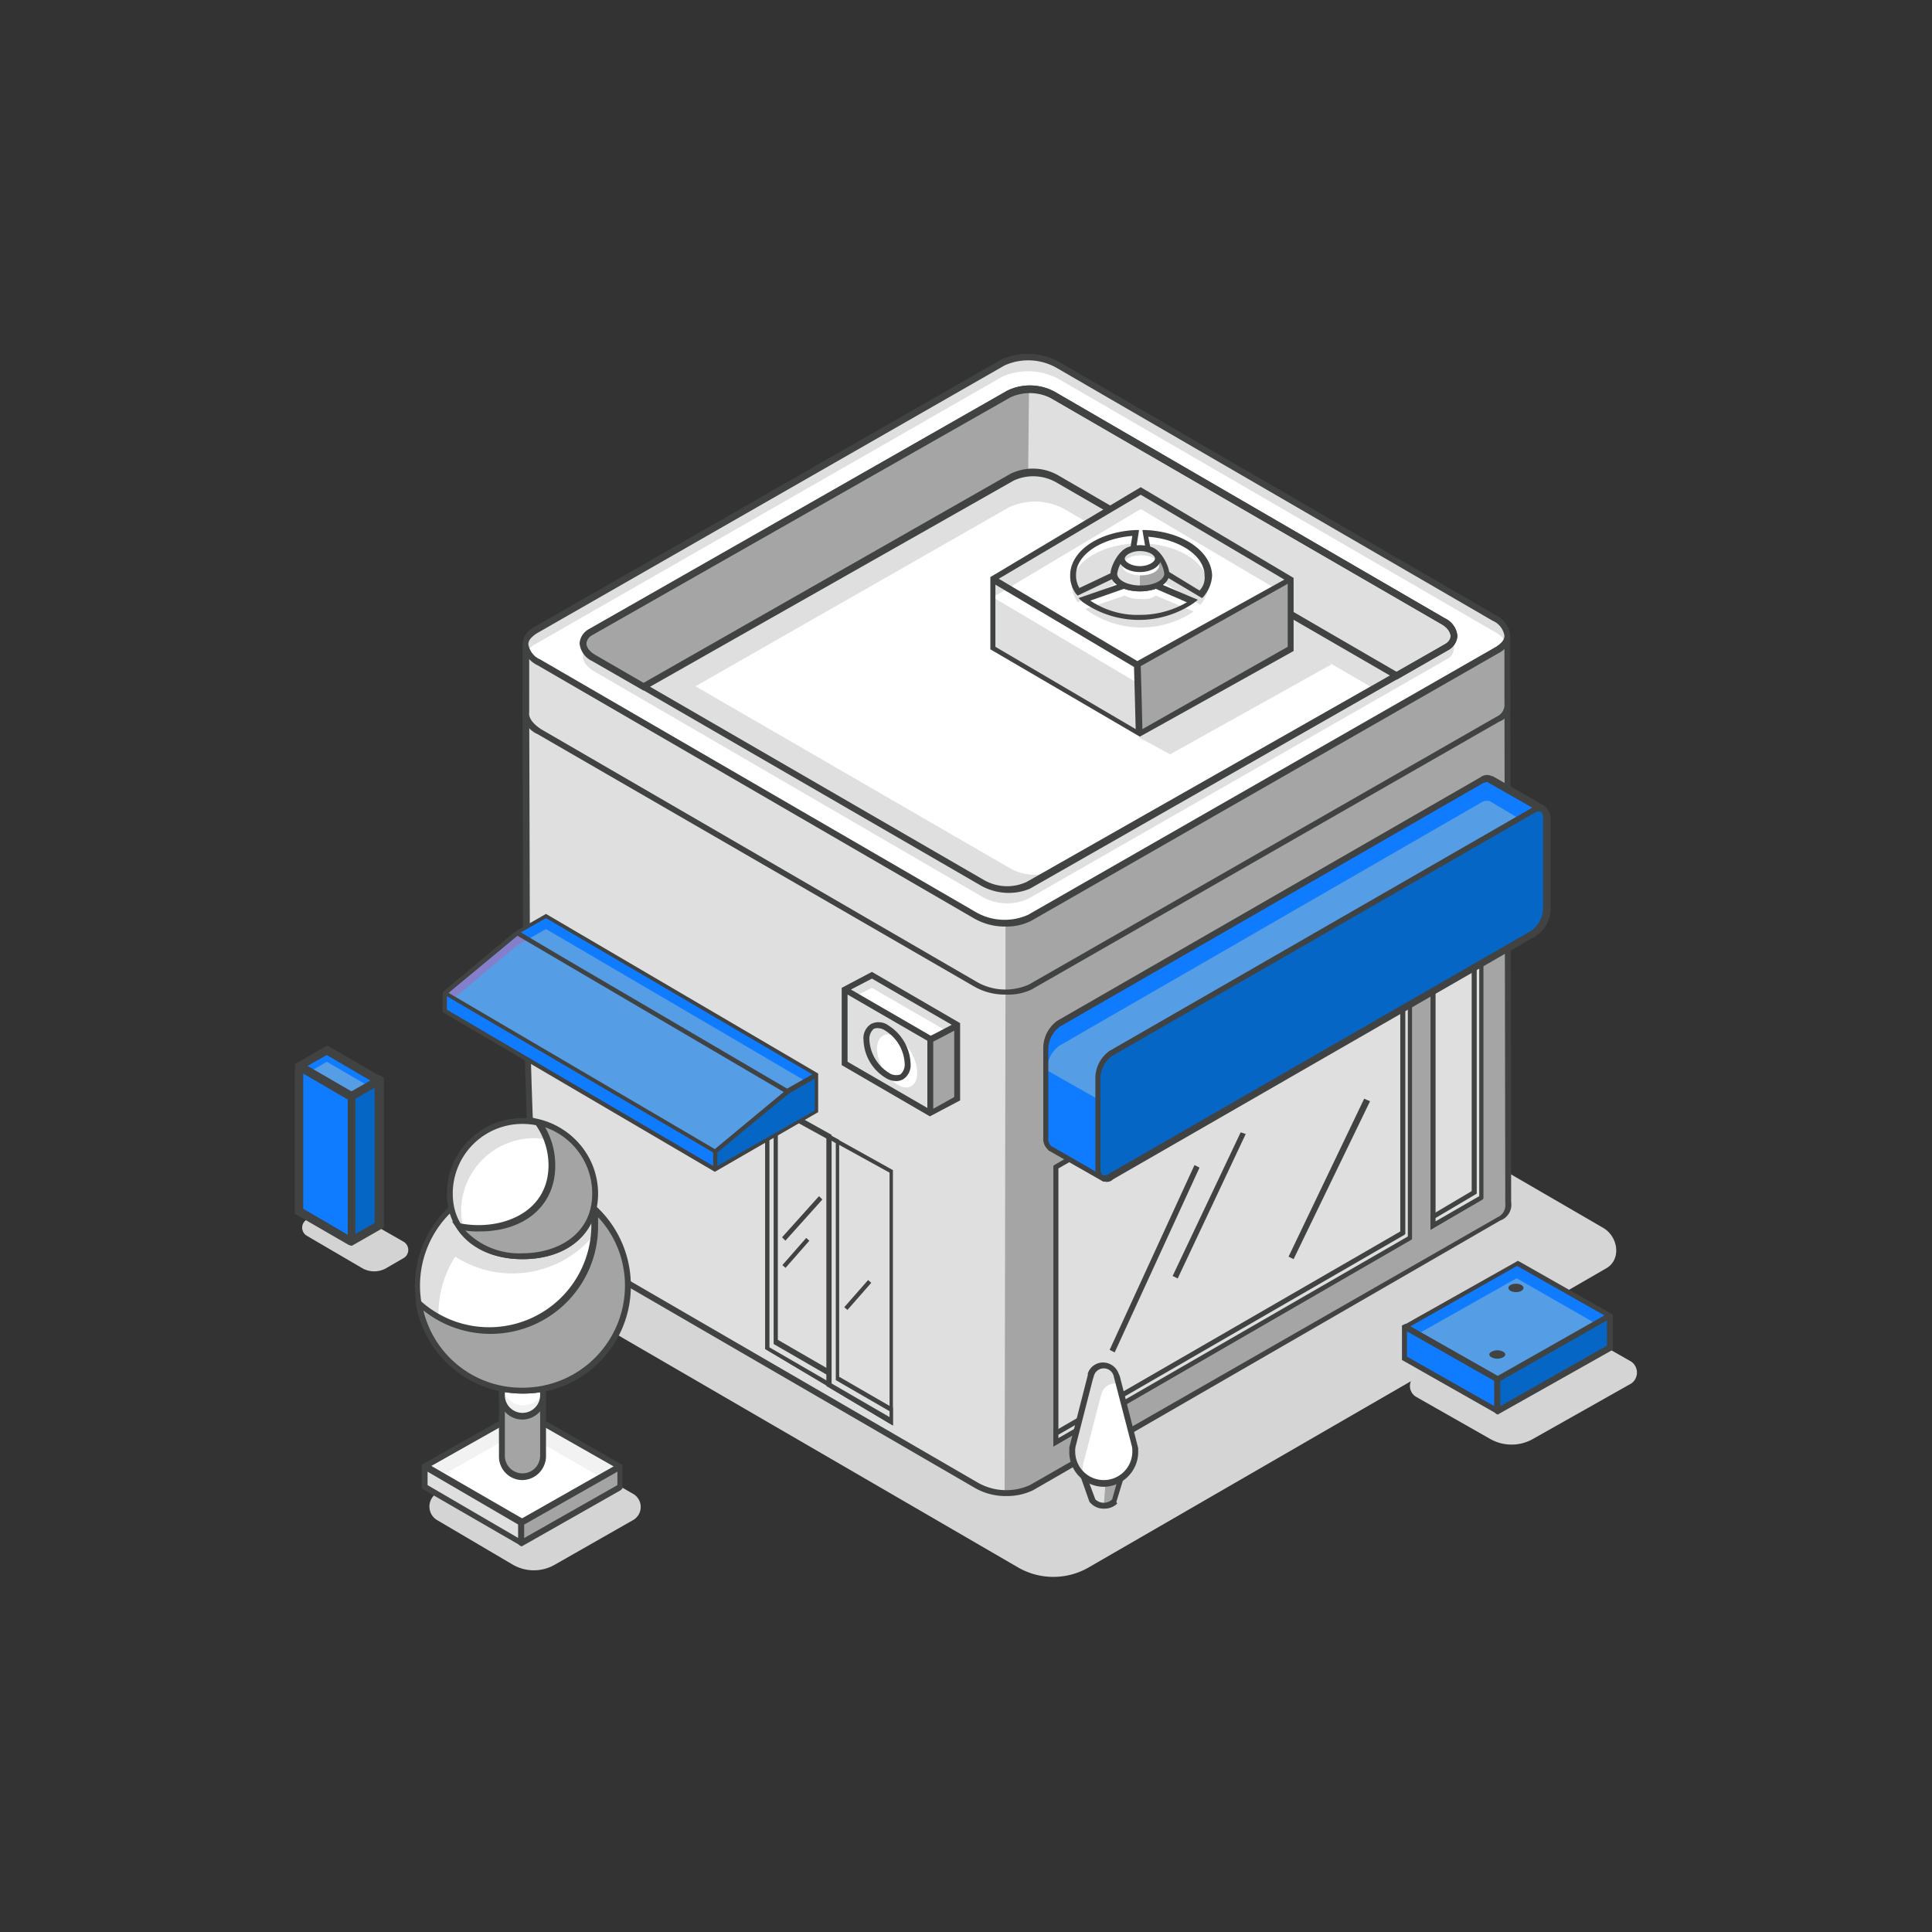 <svg id="Layer_1" data-name="Layer 1" xmlns="http://www.w3.org/2000/svg" viewBox="0 0 230 230"><rect x="0" y="0" width="230" height="230" fill="#333333" stroke="none"/><defs><style>.cls-2{fill:#0f7cff}.cls-3{fill:#559de5}.cls-4{fill:#414242}.cls-5{fill:#0666c6}.cls-7{fill:#dfdfdf}.cls-8{fill:#a5a5a5}.cls-9{fill:#fff}.cls-11{fill:#d4d4d4}.cls-13{fill:#a4a4a4}</style></defs><path d="M48 149.8l-1.9 1.1a2.89 2.89 0 01-3.1 0l-6.5-3.8a1.12 1.12 0 010-1.9l2.9-1.7a1.08 1.08 0 011.1 0l7.5 4.3a1.13 1.13 0 010 2z" fill="#d3d3d3"/><path class="cls-2" d="M45.1 128.6l-3.2 1.9-6.2-3.6 3.2-1.9 6.2 3.6z"/><path class="cls-3" d="M45.1 130l-3.2 1.9-6.2-3.6 3.2-1.9 6.2 3.6z"/><path class="cls-4" d="M41.9 131.1l-.3-.1-6.4-3.7v-.6l.2-.2 3.5-2 .3.1 6.4 3.7v.6l-.3.2zm-5.3-4.2l5.3 3.1 2.3-1.3-5.3-3.1z"/><path class="cls-2" d="M35.6 126.9v17.2l6.2 3.6v-17.2l-6.2-3.6z"/><path class="cls-4" d="M41.8 148.3l-.3-.1-6.4-3.7v-17.8l.5-.3.3.1 6.4 3.7V148zm-5.7-4.4l5.3 3.1v-16.1l-5.3-3.1z"/><path class="cls-5" d="M45.2 128.7v17.2l-3.2 1.9v-17.2l3.2-1.9c-.1-.1 0-.1 0 0z"/><path class="cls-4" d="M41.9 148.3l-.5-.3v-17.8l.3-.2 3.5-2 .5.3v17.8l-.3.2zm.4-17.5v16.1l2.3-1.3v-16.1z"/><path d="M191.2 151l-61.6 35.6a8.4 8.4 0 01-8.4 0l-62.7-36.4a2.63 2.63 0 010-4.6l64.5-37.3a2.44 2.44 0 012.6 0l65.3 37.9c1.8 1.1 2.1 3.8.3 4.8z" fill="#d5d5d5"/><path class="cls-7" d="M62.7 119.2l-.1-35.7 116.9-1.6.1 61.4a1.83 1.83 0 01-1.1 1.9l-55.7 31.9a7.06 7.06 0 01-6.6-.3l-51.9-30.1c-1.1-.6-1.6-26.7-1.6-27.5z"/><path class="cls-8" d="M119.7 118l-.1 59.7 3.2-.6 56.8-32.7-.2-59.8-57.4 33.1-2.3.3z"/><path class="cls-4" d="M119.9 178.1a7.32 7.32 0 01-3.9-1L64.1 147c-1.4-.8-1.7-27.1-1.8-27.9L62.2 83l117.6-1.6.1 61.7a2 2 0 01-1.3 2.2L123 177.4a7.09 7.09 0 01-3.1.7zM63 83.8l.1 35.4c-.1 1.3.5 26.4 1.4 27.2l51.9 30.1a6.84 6.84 0 006.2.3l55.7-31.9a1.55 1.55 0 00.9-1.6l-.1-61.1z"/><path class="cls-7" d="M122.7 115.7l55.7-31.9c1.7-1 1.5-2.7-.5-3.8L126 49.9a7.69 7.69 0 00-6.6-.3L63.7 81.5c-1.7 1-1.5 2.7.5 3.8l51.9 30.1c2 1.1 4.9 1.3 6.6.3z"/><path class="cls-4" d="M119.8 116.7a7.32 7.32 0 01-3.9-1L64 85.7a3.14 3.14 0 01-1.8-2.5 2.42 2.42 0 011.3-2l55.7-31.9a7.67 7.67 0 016.9.3L178 79.7a3.14 3.14 0 011.8 2.5 2.42 2.42 0 01-1.3 2L122.9 116a5.93 5.93 0 01-3.1.7zm2.5-67.3a5.67 5.67 0 00-2.7.6L63.9 81.8c-.6.4-1 .8-1 1.3a2.34 2.34 0 001.4 1.8l51.9 30.1a6.84 6.84 0 006.2.3l55.7-31.9c.6-.4 1-.8 1-1.3a2.34 2.34 0 00-1.4-1.8l-51.9-30.1a8.17 8.17 0 00-3.5-.8z"/><path class="cls-7" d="M62.6 76.9a2.63 2.63 0 001.6 1.9l51.9 30.1a7.69 7.69 0 006.6.3l55.7-31.9a2.39 2.39 0 001.1-1.4v7.7a1.83 1.83 0 01-1.1 1.9l-55.7 31.9a7.06 7.06 0 01-6.6-.3l-51.9-30c-1.1-.7-1.7-1.5-1.6-2.3v-7.9z"/><path class="cls-7" d="M63.7 75.1l55.7-31.9a7.06 7.06 0 016.6.3l51.9 30.1c2 1.1 2.2 2.8.5 3.8l-55.7 31.9a7.06 7.06 0 01-6.6-.3L64.2 78.9c-2-1.1-2.2-2.8-.5-3.8zm7 3.3l46.3 26.8a6.06 6.06 0 005.4.2L172.2 77c1.4-.8 1.2-2.2-.4-3.1l-46.3-26.8a6.06 6.06 0 00-5.4-.2L70.3 75.3c-1.3.8-1.2 2.2.4 3.1z"/><path class="cls-9" d="M120.1 60.4L82.8 81.7l37.5 21.7a6.06 6.06 0 005.4.2L163.6 82l-36.9-21.4a7.34 7.34 0 00-6.6-.2z"/><path class="cls-9" d="M126 45.1a7.69 7.69 0 00-6.6-.3L63.7 76.7a1.91 1.91 0 00-.9.9 3.56 3.56 0 001.4 1.3l51.9 30.1a7.69 7.69 0 006.6.3l55.7-31.9a1.91 1.91 0 00.9-.9 3.56 3.56 0 00-1.4-1.3zm46.2 33.4L122.4 107a6.06 6.06 0 01-5.4-.2L70.7 79.9c-1.2-.7-1.6-1.7-1.1-2.5a1.5 1.5 0 01.6-2.2L120 46.8a6.06 6.06 0 015.4.2l46.3 26.8c1.2.7 1.6 1.7 1.1 2.5a1.46 1.46 0 01-.6 2.2z"/><path class="cls-7" d="M70.3 75.3l49.8-28.4a6.06 6.06 0 015.4.2l46.3 26.8c1.6.9 1.8 2.3.4 3.1l-5.9 3.4L125.9 57a6.06 6.06 0 00-5.4-.2l-43.8 25-5.9-3.4c-1.7-.9-1.8-2.3-.5-3.1zm97.5 72.1l.1-32.7-42.2 24.2v32.8l42.1-24.3z"/><path class="cls-4" d="M125.4 172.2v-33.4l.1-.1 42.5-24.5v33.3l-.1.1zm.6-33.1v32.2l41.6-24v-32.1z"/><path class="cls-7" d="M167 146.8v-31.7l.9-.4-.1 32.7-42.1 24.3v-1.1l41.3-23.8z"/><path class="cls-4" d="M125.4 172.2v-1.7l.1-.1 41.2-23.8V115l1.4-.8v33.3l-.1.1zm.6-1.4v.4l41.6-24v-32.1l-.3.2v31.6l-.1.1z"/><path class="cls-7" d="M176.3 142.6l.1-32.5-5.7 3.2-.1 32.6 5.7-3.3z"/><path class="cls-4" d="M170.3 146.4v-33.2l6.2-3.5v33.1zm.6-32.9v32l5.2-3v-31.9z"/><path class="cls-7" d="M175.5 142v-31.4l.9-.5-.1 32.5-5.7 3.3v-1l4.9-2.9z"/><path class="cls-4" d="M170.3 146.4v-1.7l4.9-2.9v-31.4l1.4-.8v33.1zm.6-1.4v.4l5.2-3v-31.9l-.3.2v31.4zM99 165.3l-7.9-4.7v-29.9l7.9 4.4zm-7.4-4.9l6.9 4v-28.8l-6.9-3.8z"/><path class="cls-7" d="M92.3 131.6v28.2l6.4 3.7v1.3l-7.4-4.3V131l1 .6z"/><path class="cls-4" d="M99 165.3l-7.9-4.7v-30.1l1.5.8v28.2l6.4 3.7zm-7.4-4.9l6.9 4v-.7l-6.4-3.7v-28.2l-.5-.3z"/><path class="cls-7" d="M98.7 146v1.4l-6-3.3v-1.5l6 3.4z"/><path class="cls-4" d="M106.3 169.7l-7.9-4.7v-30.1l7.9 4.4zm-7.3-5l6.9 4v-29.1l-6.9-3.8z"/><path class="cls-7" d="M99.7 135.9v28.3l6.4 3.7v1.3l-7.4-4.3v-29.5l1 .5z"/><path class="cls-4" d="M106.3 169.7l-7.9-4.7v-30.1l1.5.8v28.2l6.4 3.7zm-7.3-5l6.9 4v-.7l-6.4-3.7v-28.2l-.5-.3z"/><path class="cls-7" d="M110.8 132.5l-10.2-5.9v-8.8l10.2 5.9v8.8z"/><path class="cls-7" d="M100.6 117.8l3.2-1.7L114 122l-3.2 1.7-10.2-5.9z"/><path class="cls-9" d="M102 118.5l1.8-.9 10.2 5.9-1.8.9-10.2-5.9z"/><path class="cls-8" d="M110.8 132.5l3.2-1.7V122l-3.2 1.7v8.8z"/><path class="cls-4" d="M114.3 121.8l-10.5-6.1-3.6 1.9v9.2l10.5 6.1 3.6-1.9zm-10.5-5.3l9.5 5.5-1.9 1-.6.3-9.5-5.5zm-2.9 9.9v-8l9.5 5.5v8zm12.7 4.2l-2.5 1.4v-8l.6-.3 1.9-1z"/><path class="cls-9" d="M109.2 127.7c0 1.6-1.1 2.2-2.4 1.4a5.56 5.56 0 01-2.4-4.2c0-1.6 1.1-2.2 2.4-1.4a5.4 5.4 0 012.4 4.2z"/><path class="cls-4" d="M106.7 128.7a2.42 2.42 0 01-1.3-.4 5.48 5.48 0 01-2.6-4.5 2 2 0 01.9-1.9 2 2 0 012.1.2 5.62 5.62 0 012.6 4.5 2 2 0 01-.9 1.9 1.88 1.88 0 01-.8.2zm-2.2-6.3a.9.9 0 00-.5.1 1.58 1.58 0 00-.5 1.3 4.91 4.91 0 002.3 3.9 1.47 1.47 0 001.4.2 1.58 1.58 0 00.5-1.3 4.91 4.91 0 00-2.3-3.9 1.61 1.61 0 00-.9-.3z"/><path class="cls-8" d="M122.5 46.3l-.1 10-1.1.2-44.7 25.3-6.3-3.7-.9-1.2.5-1.4 50.2-28.6 2.4-.6zm-2.8 63.6v8.1l2.7-.4L179 85l.5-.9-.3-7.5-56.5 32.7-1.5.5-1.5.1z"/><path class="cls-7" d="M133.7 175.7l-.9 3.1a2.14 2.14 0 01-1.3.6 1.83 1.83 0 01-1.3-.6l-1-2.9z"/><path class="cls-8" d="M131.6 176.6l-.2 2.7 1.4-.4.6-2.9-1.8.6z"/><path class="cls-4" d="M131.4 179.6a2.1 2.1 0 01-1.6-.7l-.1-.1-1.2-3.4 5.5-.2-1.1 3.6.1.2a2.18 2.18 0 01-1.6.6zm-1-1.1a1.45 1.45 0 002 0l.7-2.5-3.6.1z"/><path class="cls-7" d="M127.8 171.9l2.1-8.1a1.53 1.53 0 011.6-1.3 1.71 1.71 0 011.6 1.3l2.1 8.1a2.77 2.77 0 01.1.9 3.8 3.8 0 11-7.6 0 1.41 1.41 0 01.1-.9z"/><path class="cls-9" d="M135 171.9l-1.8-7.1a1.09 1.09 0 00-.5-.1 1.71 1.71 0 00-1.6 1.3l-2.1 8.1a2.77 2.77 0 00-.1.9 1.27 1.27 0 00.1.6 4.17 4.17 0 002.4.9 3.8 3.8 0 003.8-3.8c-.1-.2-.1-.5-.2-.8z"/><path class="cls-4" d="M131.4 177a4.12 4.12 0 01-4.1-4.1v-.6l2.2-8.6v-.2a1.92 1.92 0 011.8-1.3 2 2 0 011.9 1.4l.1.2 2.2 8.6v.6a4.17 4.17 0 01-4.1 4zm-3.2-5.4l-.1.4a2.49 2.49 0 00-.1.8 3.4 3.4 0 106.8 0 2.2 2.2 0 00-.1-.8l-.1-.4-2-7.7a1.22 1.22 0 00-2.4 0l-.1.3zm4.5-10.6l-.6-.3 10.1-22 .6.3-10.1 22zm7.5-8.8l-.6-.3 8.1-17.1.6.2-8.1 17.2zm13.8-2.3l-.6-.3 9-18.8.7.3-9.1 18.8zm-60.5-2.2l-.4-.4 4.4-4.9.4.4-4.4 4.9z"/><path class="cls-4" transform="rotate(-48.72 94.755 149.158)" d="M92.6 148.9h4.3v.5h-4.3z"/><path class="cls-4" transform="rotate(-48.72 102.109 154.164)" d="M99.96 153.92h4.3v.5h-4.3z"/><path class="cls-5" d="M85.1 139.2l12.1-6.9v-4.4l-3.5 2.1-8.6 7.1v2.1z"/><path fill="#837fcb" d="M85.1 137.1L53 118.2l8.5-7.1L93.7 130l-8.6 7.1z"/><path class="cls-3" d="M85.1 137.1L53 119.7l8.5-7.1 30.9 18.2-7.3 6.3z"/><path class="cls-2" d="M97.2 127.9L65 109l-3.5 2.1L93.7 130l3.5-2.1z"/><path class="cls-3" d="M95.9 128.7L65 110.6l-3.5 2 30.9 18.2 3.5-2.1z"/><path class="cls-2" d="M85.1 139.2L53 120.3v-2.1l32.1 18.9v2.1z"/><path class="cls-4" d="M52.7 118.1l8.4-7 .3-.2.1-.1 3.5-2 32.4 19v4.6l-12.3 7.1-32.4-19zm32.4 18.7l8.2-6.8-31.7-18.6-8.2 6.8zM65 109.3l-3 1.7 4.9 2.9 26.8 15.7 3-1.7zm32 22.9v-3.8l-3.1 1.8-2.7 2.2-5.8 4.8v1.6zm-43.8-12l31.7 18.6v-1.6l-31.7-18.6z"/><path class="cls-2" d="M183.7 96.4l-6.3-3.6a1.21 1.21 0 00-1 .1l-50.3 29a3.78 3.78 0 00-1.5 2.9v10.7a1.69 1.69 0 00.4 1.2.1.1 0 01.1.1l6.1 3.5 4-8.7 2.1-1.3 39.1-22.5a3.78 3.78 0 001.5-2.9v-.5l2.8-1.8z"/><path class="cls-3" d="M177.4 95.4a1.21 1.21 0 00-1 .1l-50.3 29a3.78 3.78 0 00-1.5 2.9l9 5.1 1.6 1.6 2.1-1.3 39.1-22.5a3.78 3.78 0 001.5-2.9v-.5l2.8-1.8 2.9-6z"/><path class="cls-4" d="M131.4 140.7l-6.5-3.7a.1.1 0 01-.1-.1 1.75 1.75 0 01-.6-1.5v-10.7a4 4 0 011.7-3.2l50.4-29a1.23 1.23 0 011.3-.1h.1l6.1 3.5a.54.54 0 01.2.8l-2.9 5.9-2.8 1.8v.3a4 4 0 01-1.7 3.2l-39.1 22.5-2 1.3zM177 93.1c-.1 0-.3.1-.4.1l-50.4 29a3.39 3.39 0 00-1.4 2.6v10.7a1.22 1.22 0 00.3.9l5.9 3.4 3.9-8.5 2.2-1.4 39.1-22.5a3.39 3.39 0 001.4-2.6v-.7l2.9-1.9 2.7-5.6-5.8-3.3-.2-.1c0-.1-.1-.1-.2-.1z"/><path class="cls-5" d="M182.6 111.2l-50.3 29c-.8.5-1.5 0-1.5-1.2v-10.7a3.78 3.78 0 011.5-2.9l50.3-29c.8-.5 1.5 0 1.5 1.2v10.7a3.27 3.27 0 01-1.5 2.9z"/><path class="cls-4" d="M131.7 140.7a1.42 1.42 0 01-.6-.2 1.81 1.81 0 01-.7-1.5v-10.7a4 4 0 011.7-3.2l50.4-29a1.42 1.42 0 011.4-.1 1.81 1.81 0 01.7 1.5v10.7a4 4 0 01-1.7 3.2l-50.4 29a1 1 0 01-.8.3zm51.5-44.1c-.2 0-.3.1-.4.1l-50.4 29a3.39 3.39 0 00-1.4 2.6V139q0 .75.3.9a.61.61 0 00.6-.1l50.4-29a3.39 3.39 0 001.4-2.6V97.5q0-.75-.3-.9c0 .1-.1 0-.2 0zm-63.4 13.7a7.32 7.32 0 01-3.9-1L64 79.2a3.14 3.14 0 01-1.8-2.5 2.42 2.42 0 011.3-2l55.7-31.9a7.67 7.67 0 016.9.3L178 73.2a3.14 3.14 0 011.8 2.5 2.42 2.42 0 01-1.3 2l-55.7 31.9a6.32 6.32 0 01-3 .7zM63.9 75.4c-.6.4-1 .8-1 1.3a2.34 2.34 0 001.4 1.8l51.9 30.1a6.84 6.84 0 006.2.3L178.1 77c.6-.4 1-.8 1-1.3a2.34 2.34 0 00-1.4-1.8l-51.9-30.1a6.84 6.84 0 00-6.2-.3zm56.2 30.9a6.9 6.9 0 01-3.2-.8L70.6 78.7a2.6 2.6 0 01-1.5-2.1 2.08 2.08 0 011.1-1.7L120 46.5a6.08 6.08 0 015.7.2L172 73.6a2.6 2.6 0 011.5 2.1 2.08 2.08 0 01-1.1 1.7l-49.8 28.4a6.55 6.55 0 01-2.5.5zm2.4-59.6a5.09 5.09 0 00-2.2.5L70.5 75.6a1.26 1.26 0 00-.7 1c0 .5.4 1 1.1 1.4l46.3 26.8a5.54 5.54 0 005 .2L172 76.7a1.26 1.26 0 00.7-1c0-.5-.4-1-1.1-1.4l-46.3-26.8a4.79 4.79 0 00-2.8-.8z"/><path class="cls-4" d="M76.6 82.2l-6.1-3.5a2.6 2.6 0 01-1.5-2.1 2.08 2.08 0 011.1-1.7l49.8-28.4a6.08 6.08 0 015.7.2L172 73.6a2.6 2.6 0 011.5 2.1 2.08 2.08 0 01-1.1 1.7l-6.1 3.5-40.6-23.5a5.54 5.54 0 00-5-.2zm-6.1-6.6a1.26 1.26 0 00-.7 1c0 .5.4 1 1.1 1.4l5.7 3.3 43.7-24.9a6.08 6.08 0 015.7.2L166.3 80l5.7-3.3c.3-.2.8-.5.7-1s-.4-1-1.1-1.4l-46.3-26.8a5.54 5.54 0 00-5-.2L70.5 75.6z"/><path class="cls-8" d="M153.6 77.3V69l-18.2 10.1.3 8.3 17.9-10.1z"/><path class="cls-7" d="M135.4 79.1l-17.2-10.2v8.3l17.5 10.2-.3-8.3zm23.1 0l-4.4-3.1-.5 1.3-18 10.5 3.7 2 19.2-10.7z"/><path class="cls-7" d="M153.6 69l-17.8-10.6-17.6 10.5 17.2 10.2L153.6 69z"/><path class="cls-9" d="M151.9 70.1l-16.1-9.5-17.6 10.5 17.2 10.2v-2.2l16.5-9z"/><path class="cls-4" d="M154 68.8L135.8 58l-17.9 10.7v8.6l17.8 10.4L154 77.5zm-18.2-9.9L152.9 69l-17.5 9.7-16.5-9.8zM118.5 77v-7.4l16.5 9.8.1 3.5.1 3.9zm17.5 9.8l-.1-4.1-.1-3.4 17.5-9.8V77z"/><path class="cls-7" d="M134.6 67.9c-1.4.2-2 .8-2 1.6v.1l-4.3 2.1a3.72 3.72 0 01-.7-2c0-2.7 3.3-4.8 7.5-5zm-.7 3a3.58 3.58 0 001.9.4 2.56 2.56 0 001.8-.4l4.5 1.9a11.19 11.19 0 01-12.9-.3zm4.9-1.4c.1-.1 0 .2 0 0a2 2 0 00-2-2l-.5-2.8c4.2.2 7.5 2.4 7.5 5a3.52 3.52 0 01-.9 2.3z"/><path class="cls-4" d="M133.1 68.6l-.1-.2v-.1c0-.3 0-1.1 1.7-1.3h.3l.6-3.9h-.4c-4.4.2-7.8 2.5-7.8 5.4a3.6 3.6 0 00.7 2.2l.2.2 4.6-2.2zm-.8-.4l-3.8 1.8a2.93 2.93 0 01-.4-1.6c0-2.3 2.9-4.3 6.7-4.6l-.4 2.5c-1.7.3-2.1 1.2-2.1 1.9zm5.1 1.2a2.89 2.89 0 01-1.7.3 2.73 2.73 0 01-1.7-.3l-.1-.1-5.5 1.9.4.4a11.59 11.59 0 0013.3.2l.5-.4-5.2-2.2zm3.9 2.3a11.11 11.11 0 01-5.6 1.5 10 10 0 01-5.9-1.7l4-1.4a6.17 6.17 0 003.8 0zm-4.9-8.6h-.4l.6 3.5h.3a1.66 1.66 0 011.7 1.6l-.1.2.1.1v.2h.3l4.2 2.5.2-.2a4.17 4.17 0 001-2.5c-.1-2.9-3.5-5.2-7.9-5.4zm6.4 7.2l-3.6-2.2-.1-.1a2.32 2.32 0 00-2-2l-.4-2.1c3.8.3 6.7 2.3 6.7 4.6a2.2 2.2 0 01-.6 1.8z"/><path class="cls-7" d="M132.6 68.3c0 1 1.4 1.8 3.1 1.8s3.1-.8 3.1-1.8c0-.7-.8-2.6-1.9-2.8-.4-.1-.8 1.1-1.2 1.1s-.8-1.2-1.2-1.1c-1 .2-1.9 2.1-1.9 2.8z"/><path class="cls-8" d="M135.7 67.7v2.4l1.4-.3 1.2-.5.5-1-.6-1.8-1.3 1.1-1.2.1z"/><path class="cls-4" d="M135.7 70.4c-1.9 0-3.5-.9-3.5-2.1 0-.8.9-2.8 2.2-3.2.5-.1.7.3 1 .6a4 4 0 01.3.4c.1 0 .2-.3.3-.4.2-.3.5-.8 1-.6 1.2.3 2.2 2.3 2.2 3.2 0 1.2-1.5 2.1-3.5 2.1zm-1.1-4.6a3.66 3.66 0 00-1.6 2.5c0 .7 1.1 1.4 2.8 1.4s2.8-.7 2.8-1.4a3.36 3.36 0 00-1.6-2.5l-.3.3c-.2.3-.5.7-.9.7s-.7-.4-.9-.7a.32.32 0 01-.3-.3zm-14.8 52.6a7.32 7.32 0 01-3.9-1L64 87.4a3 3 0 01-1.8-2.6V77l.7-.1a2.75 2.75 0 001.4 1.7l51.9 30.1a6.84 6.84 0 006.2.3l55.8-32c.5-.3.9-.7.9-1.1l.7.1v7.7a2 2 0 01-1.3 2.2l-55.7 31.9a6.39 6.39 0 01-3 .6zM63 78.3v6.5c-.1.7.5 1.4 1.4 2l51.9 30.1a6.84 6.84 0 006.2.3l55.7-31.9a1.55 1.55 0 00.9-1.6v-6.5a2.09 2.09 0 01-.6.4l-55.7 31.9a7.67 7.67 0 01-6.9-.3L64 79.1a2.72 2.72 0 01-1-.8z"/><path class="cls-7" d="M133.6 66.5c0 .7 1 1.2 2.2 1.2s2.2-.5 2.2-1.2-1-1.2-2.2-1.2-2.2.5-2.2 1.2z"/><path class="cls-9" d="M133.6 67.3c0 .7 1 1.2 2.2 1.2s2.2-.5 2.2-1.2-1-1.2-2.2-1.2-2.2.6-2.2 1.2z"/><path class="cls-4" d="M135.7 68.1c-1.4 0-2.5-.7-2.5-1.6s1.1-1.6 2.5-1.6 2.5.7 2.5 1.6-1.1 1.6-2.5 1.6zm0-2.5c-1 0-1.8.5-1.8.9s.8.9 1.8.9 1.8-.5 1.8-.9-.7-.9-1.8-.9z"/><path class="cls-11" d="M75.3 181l-9.3 5.3a5 5 0 01-4.9 0l-9-5.3a1.88 1.88 0 010-3.3l10.7-6a2.12 2.12 0 011.9 0l10.6 6.1a1.8 1.8 0 010 3.2z"/><path d="M73.7 174.6L62 181.2h-.1l-11.4-6.6v-.1L62 168h.1l11.5 6.6z" fill="#f2f2f2"/><path class="cls-9" d="M73.6 177l-11.7 6.6h-.1L50.4 177v-.1l11.5-6.5h.1l11.5 6.6c.1-.1.1-.1.1 0z"/><path class="cls-4" d="M62.1 181.7l-.2-.1-11.6-6.7v-.3a.76.76 0 01.2-.4l11.7-6.6.2.1 11.7 6.7v.3a.76.76 0 01-.2.4zm-10.9-7.1l10.8 6.3 11.1-6.3-10.9-6.2z"/><path class="cls-7" d="M50.5 174.7v2.4l11.4 6.6a.1.1 0 00.1-.1v-2.4l-11.5-6.5c.1-.1 0-.1 0 0z"/><path class="cls-4" d="M62 184c-.1 0-.1 0-.2-.1l-11.6-6.7v-2.8l.4-.3.2.1 11.6 6.7v2.8l-.2.2a.31.31 0 01-.2.1zm-11.1-7.2l10.8 6.3v-1.6l-10.8-6.3z"/><path class="cls-13" d="M73.8 174.7v2.4l-11.7 6.6a.1.1 0 01-.1-.1v-2.4l11.8-6.5z"/><path class="cls-4" d="M62.1 184.1l-.2-.1a.52.52 0 01-.2-.4v-2.5l.2-.2 11.8-6.7.2.1a.52.52 0 01.2.4v2.5l-.2.2zm.3-2.6v1.6l11.1-6.3v-1.6z"/><path class="cls-13" d="M62.2 175.8a2.48 2.48 0 01-2.5-2.5v-9.4a.27.27 0 01.3-.3h4.4a.27.27 0 01.3.3v9.4a2.54 2.54 0 01-2.5 2.5z"/><path class="cls-4" d="M62.2 176.2a2.8 2.8 0 01-2.8-2.8V164a.58.58 0 01.6-.6h4.4a.58.58 0 01.6.6v9.4a2.86 2.86 0 01-2.8 2.8zm-2.1-12.3v9.4a2.1 2.1 0 104.2 0v-9.4z"/><path d="M64.4 162.8H60a.27.27 0 00-.3.3v3a2.5 2.5 0 005 0v-3a.45.45 0 00-.3-.3z" fill="#f1f1f1"/><path class="cls-9" d="M64.5 161.5h-4.4a.27.27 0 00-.3.3v3a2.5 2.5 0 005 0v-3a.32.32 0 00-.3-.3z"/><path class="cls-4" d="M62.2 169a2.8 2.8 0 01-2.8-2.8v-3a.58.58 0 01.6-.6h4.4a.58.58 0 01.6.6v3a2.86 2.86 0 01-2.8 2.8zm-2.1-5.8v2.9a2.1 2.1 0 104.2 0v-2.9z"/><circle class="cls-7" cx="62.25" cy="153.06" r="12.5"/><path class="cls-9" d="M73.4 147.3l-1.8-1.5a12.58 12.58 0 01-17.4 3.8 12.57 12.57 0 00-2 6.7 12 12 0 001.4 5.7 12.18 12.18 0 008.6 3.5A12.5 12.5 0 0074.7 153a14 14 0 00-1.3-5.7z"/><path class="cls-4" d="M62.2 165.9a12.85 12.85 0 1112.9-12.8 12.78 12.78 0 01-12.9 12.8zm0-25a12.15 12.15 0 1012.1 12.2 12.16 12.16 0 00-12.1-12.2z"/><path class="cls-13" d="M70.7 143.9a13.55 13.55 0 01.2 2 12.5 12.5 0 01-12.5 12.5 12.67 12.67 0 01-8.5-3.3 12.48 12.48 0 0024.8-2 12.3 12.3 0 00-4-9.2z"/><path class="cls-4" d="M62.2 165.9a12.8 12.8 0 01-12.7-10.8l.3-1.4.2 1.1a12.17 12.17 0 0020.4-8.9 13.55 13.55 0 00-.2-2l-.2-1 .8.7a13 13 0 014.1 9.4 12.58 12.58 0 01-12.7 12.9zM50.4 156a12 12 0 0011.8 9.2 12.16 12.16 0 0012.2-12.1 11.91 11.91 0 00-3.2-8.2v1.1a12.81 12.81 0 01-20.8 10z"/><path class="cls-7" d="M70.9 142.1c0 4.8-3.9 7.5-8.7 7.5s-8.7-2.7-8.6-7.5a8.65 8.65 0 0117.3 0z"/><path class="cls-9" d="M71 142.1a8 8 0 00-.7-3.4 8.8 8.8 0 00-6.7-3.2 8.69 8.69 0 00-8.7 8.6 7.63 7.63 0 00.5 2.7 9 9 0 006.9 2.7c4.8.1 8.7-2.6 8.7-7.4z"/><path class="cls-4" d="M62.2 149.9c-5.4 0-9-3.2-9-7.8a9 9 0 0118 0c0 4.7-3.6 7.8-9 7.8zm0-16.1a8.28 8.28 0 00-8.3 8.3c0 4.9 4.2 7.1 8.3 7.1s8.3-2.2 8.3-7.1a8.28 8.28 0 00-8.3-8.3z"/><path class="cls-13" d="M64.1 133.6a8.24 8.24 0 011.7 5.1c0 4.8-3.9 7.5-8.7 7.5a10.07 10.07 0 01-2.5-.3c1.5 2.3 4.3 3.6 7.6 3.6 4.8 0 8.7-2.7 8.7-7.5a8.75 8.75 0 00-6.8-8.4z"/><path class="cls-4" d="M62.2 149.9c-3.5 0-6.4-1.4-7.9-3.8l-.5-.7.8.2c4.7 1 10.7-1 10.7-6.9a8.44 8.44 0 00-1.6-4.9l-.6-.8.9.2a9.08 9.08 0 017.1 8.8c.1 4.8-3.5 7.9-8.9 7.9zm-6.8-3.4a8.87 8.87 0 006.8 2.7c4.1 0 8.3-2.2 8.3-7.1a8.33 8.33 0 00-5.6-7.9 9 9 0 011.2 4.6c0 4.7-3.6 7.8-9 7.8a9.7 9.7 0 01-1.7-.1z"/><path class="cls-11" d="M194.2 164.7l-11.7 6.6a5.15 5.15 0 01-5.1 0l-8.8-5a1.5 1.5 0 010-2.6L182 156a1.36 1.36 0 011.5 0l10.7 6.1a1.59 1.59 0 010 2.6z"/><path class="cls-2" d="M191.6 156.6l-13.3 7.5h-.1l-11-6.2v-.1l13.3-7.5h.1l11 6.3z"/><path class="cls-3" d="M191.6 158.5l-13.3 7.5h-.1l-11-6.2v-.1l13.3-7.5h.1l11 6.3z"/><path class="cls-4" d="M178.3 164.6l-.2-.1-11.1-6.3v-.2c0-.1.1-.3.2-.3l13.5-7.6.2.1 11.1 6.3v.3c0 .1-.1.3-.2.3zm-10.4-6.7l10.4 5.9 12.7-7.2-10.4-5.9z"/><path class="cls-2" d="M167.2 158v3.7l11 6.2h.1v-3.7l-11.1-6.2z"/><path class="cls-4" d="M178.2 168.3c-.1 0-.1 0-.2-.1l-11.1-6.3v-4.1l.4-.2.2.1 11.1 6.3v4.1l-.2.1c-.1.1-.1.1-.2.1zm-10.7-6.8l10.4 5.9v-3l-10.4-5.9z"/><path class="cls-5" d="M191.6 156.7v3.7l-13.3 7.5h-.1v-3.7l13.4-7.5z"/><path class="cls-4" d="M178.3 168.4l-.2-.1c-.1-.1-.2-.2-.2-.3v-3.9l.2-.1 13.5-7.6.2.1c.1.1.2.2.2.3v3.9l-.2.1zm.3-4v3l12.7-7.2v-3zm.3-2.8a1.48 1.48 0 01-1.3 0c-.4-.2-.4-.5 0-.7a1.48 1.48 0 011.3 0c.4.2.4.5 0 .7z"/><ellipse class="cls-4" cx="180.47" cy="153.33" rx=".5" ry=".9" transform="rotate(-89.92 180.468 153.326)"/></svg>
